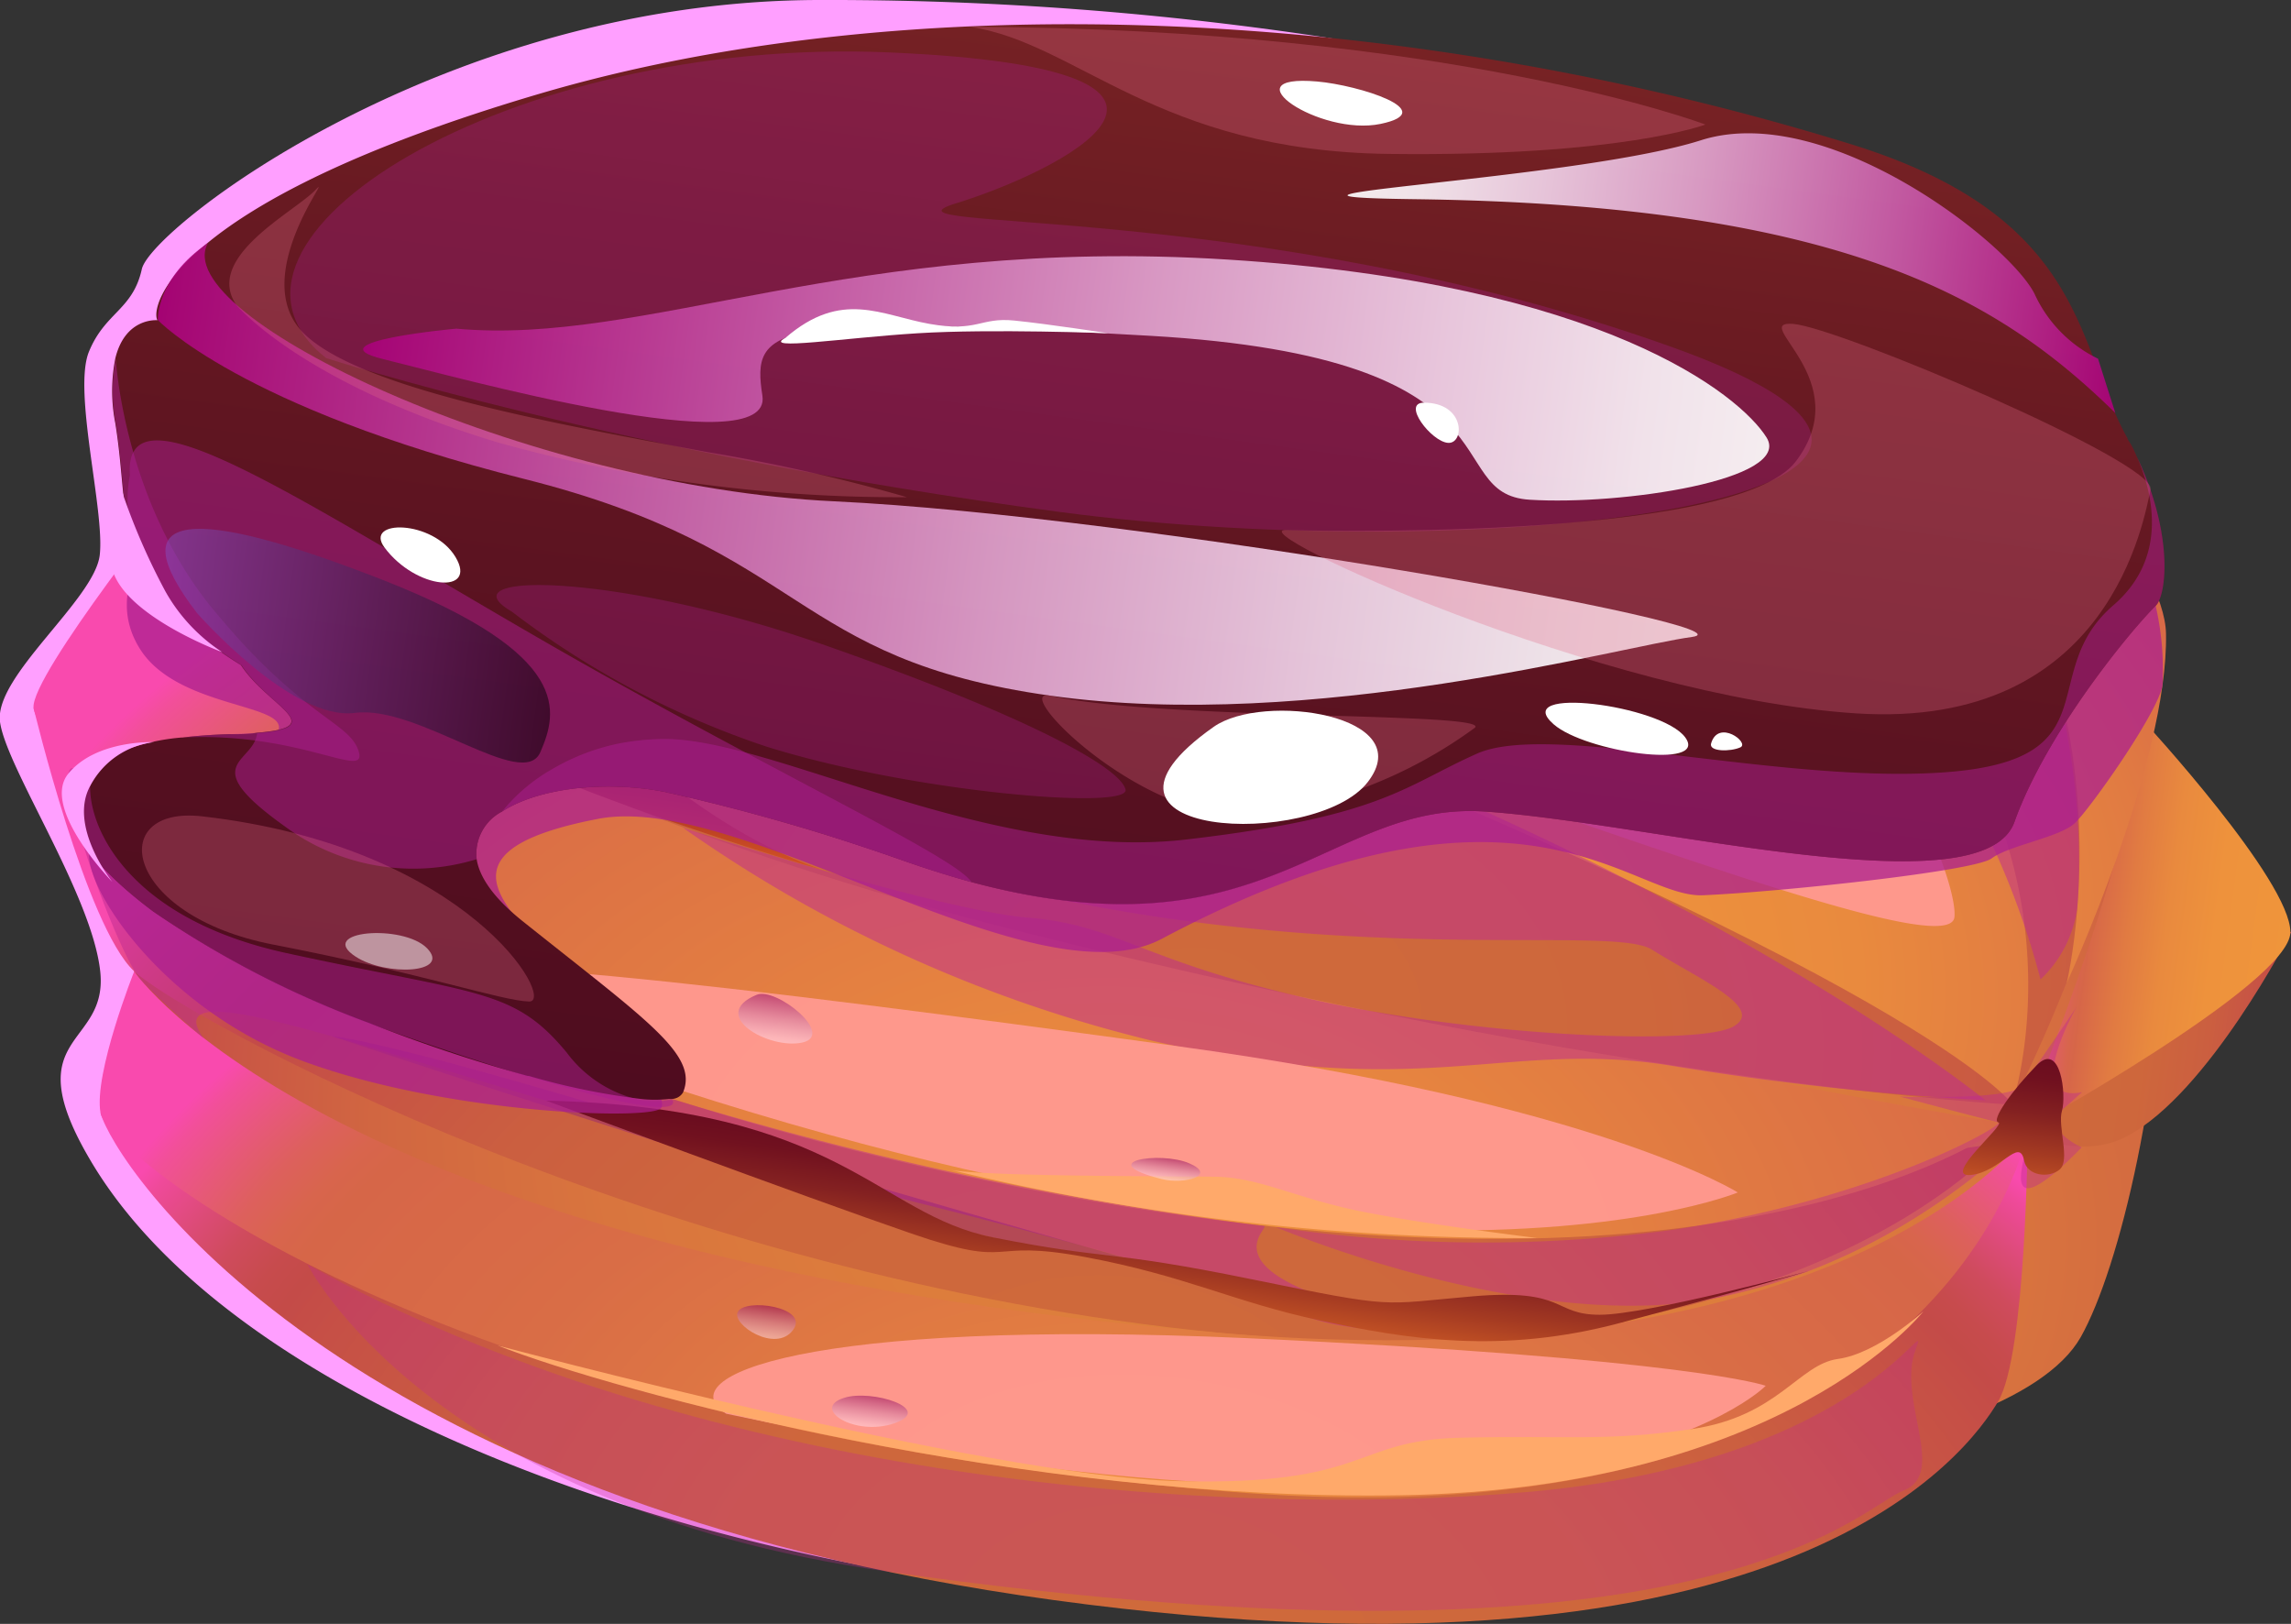 <svg xmlns="http://www.w3.org/2000/svg" xmlns:xlink="http://www.w3.org/1999/xlink" viewBox="0 0 144.24 102.23"><rect x="0" y="0" width="144.24" height="102.23" fill="#333333" stroke="none"/><defs><style>.cls-1{isolation:isolate;}.cls-2{fill:#ff9fff;}.cls-3{fill:url(#Gradient_164);}.cls-4{fill:url(#Gradient_170);}.cls-5{fill:url(#Gradient_18);}.cls-6{fill:url(#Gradient_170-2);}.cls-7{fill:url(#Gradient_19);}.cls-8{fill:url(#Gradient_170-3);}.cls-9{fill:url(#Gradient_4);}.cls-10{fill:url(#Gradient_170-4);}.cls-11{fill:url(#Gradient_10);}.cls-12{fill:url(#Gradient_9);}.cls-13{fill:url(#Gradient_4-2);}.cls-14,.cls-15,.cls-16{fill:#bf2a92;}.cls-14{opacity:0.4;}.cls-14,.cls-15,.cls-16,.cls-17,.cls-23,.cls-33,.cls-35,.cls-36,.cls-37,.cls-38,.cls-40{mix-blend-mode:multiply;}.cls-15,.cls-23,.cls-36,.cls-42,.cls-43{opacity:0.5;}.cls-16,.cls-17,.cls-37,.cls-39{opacity:0.3;}.cls-17{fill:#750092;}.cls-18{fill:url(#Gradient_14);}.cls-19{fill:url(#Gradient_17);}.cls-20{fill:#ff988e;opacity:0.97;}.cls-20,.cls-39,.cls-41,.cls-42{mix-blend-mode:soft-light;}.cls-21{fill:url(#Gradient_17-2);}.cls-22{fill:#ffa96a;}.cls-24{fill:url(#Gradient_105);}.cls-25{fill:url(#Gradient_105-2);}.cls-26{fill:url(#Gradient_105-3);}.cls-27{fill:url(#Gradient_105-4);}.cls-28{fill:url(#Gradient_105-5);}.cls-29{fill:url(#Gradient_105-6);}.cls-30{fill:url(#Gradient_105-7);}.cls-31{fill:url(#Gradient_105-8);}.cls-32{fill:url(#Gradient_105-9);}.cls-33,.cls-36,.cls-37{fill:#ac1f90;}.cls-33{opacity:0.74;}.cls-34{fill:url(#Gradient_21);}.cls-35,.cls-38,.cls-40{opacity:0.92;}.cls-35{fill:url(#Gradient_22);}.cls-38{fill:url(#Gradient_147);}.cls-39{fill:#e06886;}.cls-40{fill:url(#Gradient_22-2);}.cls-41,.cls-42,.cls-44{fill:#fff;}.cls-43{mix-blend-mode:screen;fill:url(#Gradient_26);}</style><radialGradient id="Gradient_164" cx="270.37" cy="7150.04" r="120.67" gradientTransform="matrix(0.74, 0.1, -0.07, 0.51, 382.26, -3598.86)" gradientUnits="userSpaceOnUse"><stop offset="0" stop-color="#de803b"/><stop offset="0.3" stop-color="#dd7d3c"/><stop offset="0.49" stop-color="#d9753e"/><stop offset="0.65" stop-color="#d16641"/><stop offset="0.78" stop-color="#c75246"/><stop offset="0.82" stop-color="#c44b48"/><stop offset="0.85" stop-color="#c74b4d"/><stop offset="0.89" stop-color="#cf4b5d"/><stop offset="0.93" stop-color="#dc4b77"/><stop offset="0.98" stop-color="#ef4a9a"/><stop offset="1" stop-color="#f94aae"/></radialGradient><radialGradient id="Gradient_170" cx="196.12" cy="7178.6" r="96.22" gradientTransform="matrix(0.78, 0.11, -0.07, 0.51, 420.35, -3593.35)" gradientUnits="userSpaceOnUse"><stop offset="0" stop-color="#cf6a3b"/><stop offset="0.36" stop-color="#ce673c"/><stop offset="0.58" stop-color="#cb5f40"/><stop offset="0.77" stop-color="#c65046"/><stop offset="0.82" stop-color="#c44b48"/><stop offset="0.85" stop-color="#c74b4d"/><stop offset="0.89" stop-color="#cf4b5d"/><stop offset="0.93" stop-color="#dc4b77"/><stop offset="0.98" stop-color="#ef4a9a"/><stop offset="1" stop-color="#f94aae"/></radialGradient><radialGradient id="Gradient_18" cx="196.25" cy="7156.45" r="98.36" gradientTransform="matrix(0.78, 0.11, -0.07, 0.51, 420.35, -3593.35)" gradientUnits="userSpaceOnUse"><stop offset="0" stop-color="#ef953b"/><stop offset="0.71" stop-color="#da6d46"/><stop offset="0.82" stop-color="#d66648"/><stop offset="0.85" stop-color="#d8654d"/><stop offset="0.89" stop-color="#dd605d"/><stop offset="0.93" stop-color="#e65977"/><stop offset="0.98" stop-color="#f24f9a"/><stop offset="1" stop-color="#f94aae"/></radialGradient><radialGradient id="Gradient_170-2" cx="201.56" cy="7205.31" r="94.71" xlink:href="#Gradient_170"/><radialGradient id="Gradient_19" cx="200.71" cy="7197.94" r="92.13" gradientTransform="matrix(0.78, 0.11, -0.07, 0.51, 420.35, -3593.35)" gradientUnits="userSpaceOnUse"><stop offset="0" stop-color="#ef953b"/><stop offset="0.28" stop-color="#e37f41"/><stop offset="0.6" stop-color="#d96d46"/><stop offset="0.82" stop-color="#d66648"/><stop offset="0.85" stop-color="#d8654d"/><stop offset="0.89" stop-color="#dd605d"/><stop offset="0.93" stop-color="#e65977"/><stop offset="0.98" stop-color="#f24f9a"/><stop offset="1" stop-color="#f94aae"/></radialGradient><radialGradient id="Gradient_170-3" cx="197.72" cy="7126.06" r="97.63" xlink:href="#Gradient_170"/><radialGradient id="Gradient_4" cx="199.04" cy="7117.83" r="99.45" gradientTransform="matrix(0.78, 0.11, -0.07, 0.51, 420.35, -3593.35)" gradientUnits="userSpaceOnUse"><stop offset="0" stop-color="#ef953b"/><stop offset="0.31" stop-color="#ee923c"/><stop offset="0.51" stop-color="#e98a3e"/><stop offset="0.67" stop-color="#e17b42"/><stop offset="0.82" stop-color="#d76748"/><stop offset="0.82" stop-color="#d66648"/><stop offset="0.85" stop-color="#d8654d"/><stop offset="0.89" stop-color="#dd605d"/><stop offset="0.93" stop-color="#e65977"/><stop offset="0.98" stop-color="#f24f9a"/><stop offset="1" stop-color="#f94aae"/></radialGradient><radialGradient id="Gradient_170-4" cx="211.15" cy="7113.1" r="91.55" xlink:href="#Gradient_170"/><linearGradient id="Gradient_10" x1="40.94" y1="-51.7" x2="55.68" y2="-51.7" gradientTransform="translate(81.15 109.62) rotate(7.71)" gradientUnits="userSpaceOnUse"><stop offset="0" stop-color="#cf6a3b"/><stop offset="0.44" stop-color="#ce673c"/><stop offset="0.71" stop-color="#cb5f40"/><stop offset="0.94" stop-color="#c65046"/><stop offset="1" stop-color="#c44b48"/></linearGradient><linearGradient id="Gradient_9" x1="40.45" y1="-57.47" x2="55.69" y2="-57.47" gradientTransform="translate(81.15 109.62) rotate(7.71)" gradientUnits="userSpaceOnUse"><stop offset="0" stop-color="#f94aae"/><stop offset="0.02" stop-color="#f24f9a"/><stop offset="0.07" stop-color="#e65977"/><stop offset="0.11" stop-color="#dd605d"/><stop offset="0.15" stop-color="#d8654d"/><stop offset="0.18" stop-color="#d66648"/><stop offset="0.18" stop-color="#d76748"/><stop offset="0.33" stop-color="#e17b42"/><stop offset="0.49" stop-color="#e98a3e"/><stop offset="0.69" stop-color="#ee923c"/><stop offset="1" stop-color="#ef953b"/></linearGradient><radialGradient id="Gradient_4-2" cx="213.83" cy="7104.48" r="86.27" xlink:href="#Gradient_4"/><linearGradient id="Gradient_14" x1="-53.97" y1="-50.43" x2="-53.97" y2="-60.32" gradientTransform="translate(81.15 109.62) rotate(7.71)" gradientUnits="userSpaceOnUse"><stop offset="0" stop-color="#d45224"/><stop offset="0.03" stop-color="#cf4f24"/><stop offset="0.33" stop-color="#a43222"/><stop offset="0.61" stop-color="#841d20"/><stop offset="0.84" stop-color="#71111f"/><stop offset="1" stop-color="#6a0c1f"/></linearGradient><linearGradient id="Gradient_17" x1="-11.65" y1="-26.23" x2="-11.65" y2="-34.1" gradientTransform="translate(81.15 109.62) rotate(7.71)" gradientUnits="userSpaceOnUse"><stop offset="0" stop-color="#c05024"/><stop offset="0.24" stop-color="#a43a22"/><stop offset="0.55" stop-color="#842121"/><stop offset="0.82" stop-color="#71111f"/><stop offset="1" stop-color="#6a0c1f"/></linearGradient><linearGradient id="Gradient_17-2" x1="40.33" y1="-41.05" x2="40.33" y2="-48.98" xlink:href="#Gradient_17"/><linearGradient id="Gradient_105" x1="-12.53" y1="-33.98" x2="-12.53" y2="-35.35" gradientTransform="translate(81.15 109.62) rotate(7.71)" gradientUnits="userSpaceOnUse"><stop offset="0" stop-color="#ffdbea"/><stop offset="0.1" stop-color="#f9cfe2"/><stop offset="0.27" stop-color="#e8b0ce"/><stop offset="0.51" stop-color="#ce7eac"/><stop offset="0.79" stop-color="#a9397f"/><stop offset="1" stop-color="#8b0059"/></linearGradient><linearGradient id="Gradient_105-2" x1="-28.93" y1="-16.06" x2="-28.93" y2="-18.01" xlink:href="#Gradient_105"/><linearGradient id="Gradient_105-3" x1="-68.21" y1="-45.38" x2="-68.21" y2="-52.82" xlink:href="#Gradient_105"/><linearGradient id="Gradient_105-4" x1="-38.11" y1="-39.31" x2="-38.11" y2="-42.18" xlink:href="#Gradient_105"/><linearGradient id="Gradient_105-5" x1="-36.16" y1="-20.73" x2="-36.16" y2="-22.76" xlink:href="#Gradient_105"/><linearGradient id="Gradient_105-6" x1="2.28" y1="-66.04" x2="2.28" y2="-71.95" xlink:href="#Gradient_105"/><linearGradient id="Gradient_105-7" x1="6.04" y1="-75" x2="6.04" y2="-76.91" xlink:href="#Gradient_105"/><linearGradient id="Gradient_105-8" x1="-50.88" y1="-81.51" x2="-50.88" y2="-87.17" xlink:href="#Gradient_105"/><linearGradient id="Gradient_105-9" x1="-40.67" y1="-76.81" x2="-40.67" y2="-79.48" xlink:href="#Gradient_105"/><linearGradient id="Gradient_21" x1="-20.07" y1="-34.54" x2="-20.07" y2="-106.67" gradientTransform="translate(81.15 109.62) rotate(7.71)" gradientUnits="userSpaceOnUse"><stop offset="0" stop-color="#4f0c1f"/><stop offset="0.31" stop-color="#561020"/><stop offset="0.75" stop-color="#691a22"/><stop offset="1" stop-color="#772224"/></linearGradient><linearGradient id="Gradient_22" x1="-82.62" y1="-73.77" x2="16.12" y2="-73.77" gradientTransform="translate(81.15 109.62) rotate(7.71)" gradientUnits="userSpaceOnUse"><stop offset="0" stop-color="#a90079"/><stop offset="0.01" stop-color="#ab057b"/><stop offset="0.3" stop-color="#c85caa"/><stop offset="0.55" stop-color="#e0a2ce"/><stop offset="0.76" stop-color="#f1d4e9"/><stop offset="0.91" stop-color="#fbf3f9"/><stop offset="1" stop-color="#fff"/></linearGradient><linearGradient id="Gradient_147" x1="-9.41" y1="-97.12" x2="40.33" y2="-97.12" gradientTransform="translate(81.15 109.62) rotate(7.71)" gradientUnits="userSpaceOnUse"><stop offset="0" stop-color="#fff"/><stop offset="0.09" stop-color="#fbf3f9"/><stop offset="0.24" stop-color="#f1d4e9"/><stop offset="0.45" stop-color="#e0a2ce"/><stop offset="0.7" stop-color="#c85caa"/><stop offset="0.99" stop-color="#ab057b"/><stop offset="1" stop-color="#a90079"/></linearGradient><linearGradient id="Gradient_22-2" x1="-69.52" y1="-84.7" x2="19.03" y2="-84.7" xlink:href="#Gradient_22"/><linearGradient id="Gradient_26" x1="-80.15" y1="-60.53" x2="-54.73" y2="-60.53" gradientTransform="translate(81.15 109.62) rotate(7.71)" gradientUnits="userSpaceOnUse"><stop offset="0" stop-color="#844fbd"/><stop offset="0.54" stop-color="#3b2354"/><stop offset="1"/></linearGradient></defs><g class="cls-1"><g id="Layer_2" data-name="Layer 2"><g id="objects"><path class="cls-2" d="M83.94,2.43A208.14,208.14,0,0,0,51.65,0C28,0,9.5,14.36,8.93,16.94s-2.31,2.71-3.33,5.2,1,10,.68,12.8S-.38,42.57,0,45.44s5.79,10.9,6.31,15.71S1,65,5.6,72.89c9.24,15.94,39.15,25.67,61.89,27.47S83.94,2.43,83.94,2.43Z"/><path class="cls-3" d="M9.67,69C5.45,49,8.91,22.36,22.75,16.7c23.08-9.44,83.17,3.84,102.07,12.39C142.34,37,135.89,75.51,131,84.18,121.84,100.26,15.63,97.21,9.67,69Z"/><path class="cls-4" d="M2.11,44.55s3.31,13.78,6.34,16.6S41.19,80.47,76.92,83.92c36,3.48,49.1-12,49.1-12s-20,3.94-53.32-2C39.16,63.82,2.11,44.55,2.11,44.55Z"/><path class="cls-5" d="M126.34,70.74S110.6,83.4,66.88,75.27C16.24,65.84,2.26,46.63,2.11,44.55s9.36-14,9.36-14,11.28,12.63,45.4,23.68C89.94,64.89,126.34,70.74,126.34,70.74Z"/><path class="cls-6" d="M6.33,70.07c.85,3.13,14.51,24.45,60,30.66,46.65,6.38,57.69-9.51,59.47-12.5s1.86-16.83,1.86-16.83S122.8,90.13,88,88.78C53.86,87.46,21.66,76.65,6.33,70.07Z"/><path class="cls-7" d="M8.45,61.15s-2.57,6.46-2.12,8.92S27.05,89.82,77.58,93.92c44.81,3.64,50.06-22.52,50.06-22.52S116.3,87.23,76.92,83.92C20.66,79.2,8.45,61.15,8.45,61.15Z"/><path class="cls-8" d="M9.35,33.23S24,48.47,63.84,58.54c38.94,9.85,62.85,11,62.85,11s1.55-7.93-2.69-18.91c-4.46-11.55-64-28-86.44-33.75C14.9,11.07,9.08,21.43,8.23,21.93S9.35,33.23,9.35,33.23Z"/><path class="cls-9" d="M126.69,69.51s6.5-21.45-.11-33.7c-7-12.93-50.7-22.39-76-25.22S9.92,20.18,9.92,20.18s5.86.52,59.5,21.35C121.35,61.69,126.69,69.51,126.69,69.51Z"/><path class="cls-10" d="M126.69,69.51A97.76,97.76,0,0,0,135,45.44c2.85-14.29-18-28.54-49.64-34.64-31.95-6.15-55,.72-55,.72s31,1.12,69,16.41C135.77,42.54,126.69,69.51,126.69,69.51Z"/><path class="cls-11" d="M127.64,71.4s3.39,1.66,6.26.14c5.17-2.73,10.34-12.85,10.34-12.85s-7.91-3.85-10.43,1.11S127.64,71.4,127.64,71.4Z"/><path class="cls-12" d="M135,45.44s9.22,10,9.2,13.25-17.08,12.65-17.08,12.65S134.12,54.63,135,45.44Z"/><path class="cls-13" d="M35.17,10.41s37.58-5.3,74.27,10.34c27.75,11.82,20.68,41.13,20.68,41.13s6.41-13.89,6.25-22C136.21,31.49,108.37-1.15,35.17,10.41Z"/><path class="cls-14" d="M131.08,68.76c-3.83.73-.34-5.37-.34-5.37s-2.76,4.11-3.49,5-7.66.64-7.66.64,5.7,1.53,6.23,1.62-7.4,4.74-20.35,6.75a88.8,88.8,0,0,1-25.15-.15s16.21,6.9,28,4.41c12.08-2.54,18.88-10.44,19.28-10.27s-.92,3.08-.07,3.39,3.53-2.55,3.53-2.55-2.53-1.14-1.28-2.31Z"/><path class="cls-15" d="M21.09,41.79c-8.8-10.42,4.58,1.62,31.82,11.06C79.39,62,101,57.9,104,59.78s7.22,3.7,5.1,4.86-15.67.69-26.46-1.72-12.26-4.69-17.91-5.15S43,52.11,43,52.11A86.64,86.64,0,0,0,72.46,65.5c17.07,4,22.36-.14,32.89,1.61A184.5,184.5,0,0,0,125,69.27S103.17,51.37,60.68,39C16.82,26.3,9.68,23.58,9,24.83s1.72,7.48,2.8,9.88S21.09,41.79,21.09,41.79Z"/><path class="cls-15" d="M12.82,65.37C9,60,29.52,68.72,54.12,74.8c24.26,6,24.64,7.13,29,8.36s13.59.34,13.59.34a36.56,36.56,0,0,1-13.24-1.79c-6.88-2.34-3.42-4.48-3.9-4.53a226.5,226.5,0,0,1-39-8.53C18.29,61.8,6.42,49,4.69,48.38S7.38,60.14,8.92,61.75,12.82,65.37,12.82,65.37Z"/><path class="cls-16" d="M19.35,79.59S27,94.82,55.82,98.93c51.76,7.39,61.17-4,64-5.08s-.39-5.72.77-8.84-3,7-24.32,8.91C75.52,95.74,43.35,92.87,19.35,79.59Z"/><path class="cls-17" d="M20.91,65.24S31.12,68.66,47.8,73.9c16.42,5.15,24.71,5.77,24.71,5.77s-20.08-5.7-34-9.84C23.19,65.25,20.91,65.24,20.91,65.24Z"/><path class="cls-18" d="M18.56,40.27c2.53,1.52,8.16.75,13.78,2.53s10,8.52,19.31,11.93C51.65,54.73,27.62,47.92,18.56,40.27Z"/><path class="cls-19" d="M34.39,69.29s16.31,6.07,23,8.37,4.51.28,10.9,1.47,9.3,2.81,14.81,4,11.44,2.14,18.88.16,11.87-3.27,11.87-3.27-10.13,2.75-13.13,2.75-2.06-1.67-8-1.16-4.68.81-13.94-1.08-8.89-1.17-16.25-2.63S53,69.72,34.39,69.29Z"/><path class="cls-20" d="M35.26,28.59c-10.84-3.88,27.86-10.22,53.64-3.5,25.4,6.62,34.51,29.51,34.15,32.65S95.83,50,73.58,43.16A295.65,295.65,0,0,1,35.26,28.59Z"/><path class="cls-20" d="M24.34,61.92c-1.68-2.81,22.9.26,49.57,3.91s35.5,9.24,35.5,9.24S83.71,85.77,24.34,61.92Z"/><path class="cls-20" d="M45.72,89C42,86.67,50.8,83,78.45,84.24c28,1.28,32.72,3,32.72,3S98.67,100.18,45.72,89Z"/><path class="cls-21" d="M127.44,73.08c-.29-1.56-1.48.71-3.36.89s2.24-3.2,1.74-3.31.9-2.06,2.41-3.6,1.88,1.9,1.59,2.87.55,3.12-.15,3.7S127.62,74,127.44,73.08Z"/><path class="cls-15" d="M69.61,18.15s26.48-4.95,44.85,5.16c17.77,9.77,16.6,31.26,16.31,33.94a7.62,7.62,0,0,1-2.3,4.41,51.19,51.19,0,0,0-11.89-21.72C106.56,28.9,69.61,18.15,69.61,18.15Z"/><path class="cls-22" d="M26.85,25.57c-4.21-2.45,12.32,6.61,20.85,6.27s10.95,2.56,11.43,3.85,3.69,1.14,6.4,2.59S85.2,47.55,85.2,47.55,38.39,32.28,26.85,25.57Z"/><path class="cls-22" d="M59.91,73.66c2.39.41,13.86.38,16.6.42s4.91,1.28,8.89,2.12,11.39,1.74,11.39,1.74A153.37,153.37,0,0,1,59.91,73.66Z"/><path class="cls-22" d="M31.32,84.7S62,92.92,74.11,93.24s11-2.57,17.82-2.73,9.22.25,14.62-.55,6.69-4.07,9.17-4.41,5.38-3,5.38-3-8.71,11.17-32.87,11.58C64.53,94.55,38.77,87.63,31.32,84.7Z"/><g class="cls-23"><path class="cls-24" d="M73.16,74.23c-4.43-1.11-.11-1.77,1.7-1S74.58,74.58,73.16,74.23Z"/><path class="cls-25" d="M53.15,88c-2.14.66.67,2.48,3.19,1.59S54.88,87.44,53.15,88Z"/><path class="cls-26" d="M14.48,48.59c-2.83,1.78,7.76,9.74,11.14,6.69S19.47,45.44,14.48,48.59Z"/><path class="cls-27" d="M47.63,62.63c-3.07,1.28.79,3.47,2.89,3S48.86,62.11,47.63,62.63Z"/><path class="cls-28" d="M46.45,82.59c-.41.79,2.37,2.61,3.47,1.15S46.89,81.7,46.45,82.59Z"/><path class="cls-29" d="M89,40.37c-5.53,2.84,3.6,4.69,7,4.24S98.78,35.35,89,40.37Z"/><path class="cls-30" d="M96,34.61c-4.12,1.25,2.22,1.76,3.44,1.31S99.4,33.59,96,34.61Z"/><path class="cls-31" d="M38.51,16.56C26.34,18,45.33,25.37,49,20.82S40.17,16.37,38.51,16.56Z"/><path class="cls-32" d="M49.21,26c-.58,2.84,3.16,2.08,4.26.58S49.37,25.26,49.21,26Z"/></g><path class="cls-33" d="M135.72,38.14a18,18,0,0,1,.43,5c-.29,1.74-4.55,7.76-5.51,8.67s-4.13,1.4-5.25,2.23-13.58,2.13-18.18,2.32-11.5-9.24-34.06,2.74c-8,4.25-26.44-9.29-35.49-7.55S31,56.17,33.54,59s9.22,10.12,8,10.82-13.63.23-22.41-3S5.27,55.9,5.62,53.59,16.87,47.72,17.52,46s-6.32-1.4-8.69-5.12,1-7.18,1-7.18Z"/><path class="cls-34" d="M135.72,38.14c-1.58,1.55-6.89,8-8.89,13.6s-22.82.06-33.35-.65c-9.81-.66-13.79,9.42-32.32,4.44-1.34-.37-2.78-.82-4.29-1.35a128.67,128.67,0,0,0-15.08-4.34c-3.79-.72-7.94-.21-10.18,1.25l0,0a3,3,0,0,0-1.6,3c.18,1.14,1.08,2.46,2.93,3.93C40.73,64.24,44,66.41,43,68.78a.84.84,0,0,1-.66.4,1.15,1.15,0,0,1-.22,0,7.64,7.64,0,0,1-1.79,0h0a43.71,43.71,0,0,1-7.05-1.45.1.1,0,0,1-.07,0,97.44,97.44,0,0,1-9.95-3.32h0A61.81,61.81,0,0,1,9.63,57.37C3.69,52.91,3.3,49.79,6.14,48h0a13.38,13.38,0,0,1,5.29-1.57h.06c.91-.11,1.89-.18,2.92-.21.69,0,1.27,0,1.76-.09,4.64-.37.69-1.66-1-4.26A24,24,0,0,1,11,38.65c-3.7-3.72-2.92-6.92-3.74-12a10.63,10.63,0,0,1,0-4.09c.63-2.6,2.65-2.4,2.65-2.4-.48-.86,1-7.45,24-14.24s54-5.69,82.6,3.15c14.82,4.57,14.17,12.58,17.37,18.4h0a.37.37,0,0,0,.06.1c0,.1.12.23.22.4s.24.46.37.77C136.84,33.61,136.42,37.45,135.72,38.14Z"/><path class="cls-35" d="M13.1,15.29c-2.66,4.6,20.16,15.36,39.42,16.27s58.55,7.93,54,8.54-23.87,6-40.35,3.7S50.9,34.65,33,30.15s-23.06-10-23.06-10S9.78,17.58,13.1,15.29Z"/><path class="cls-36" d="M11.51,46.43c.91-.11,1.89-.18,2.92-.21,7.25-.21,2.63-1.48.79-4.35-8.45-5.32-6.88-8.75-7.93-15.2a10.63,10.63,0,0,1,0-4.09s.47,8.93,6.16,15.82c.39.47.77.91,1.13,1.32A35.11,35.11,0,0,0,19,44c2.11,1.7,3.28,2.2,3.6,3.36C23.06,49.09,18.86,46.07,11.51,46.43Z"/><path class="cls-36" d="M133.93,27.51l0,0h0Z"/><path class="cls-36" d="M135.72,38.14c-1.58,1.55-6.89,8-8.89,13.6s-22.82.06-33.35-.65-14.35,11-36.61,3.09a128.67,128.67,0,0,0-15.08-4.34c-3.79-.72-7.94-.21-10.18,1.25a11.07,11.07,0,0,1,3.17-2.68h0a13.69,13.69,0,0,1,4.16-1.6,15.59,15.59,0,0,1,2.84-.29c6.86-.05,20.53,7.77,32.9,6.33S88.39,49.49,93,47.44s19.35,2,29.69,1.16,5.44-6.26,10.37-10.5c3.56-3.07,2.4-7.24,1.49-9.32C136.84,33.61,136.42,37.45,135.72,38.14Z"/><path class="cls-36" d="M33.29,67.77a.1.1,0,0,1-.07,0c-2.55-.78-5.8-1.85-9.95-3.32h0A61.81,61.81,0,0,1,9.63,57.37C3.69,52.91,3.3,49.79,6.14,48h0c-1.4,1.38-.23,9.36,11.89,12s14.29,2.21,17.64,6.25a7.82,7.82,0,0,0,4.65,3h0a5,5,0,0,0,1.79,0,1.15,1.15,0,0,0,.22,0S43.61,70.92,33.29,67.77Z"/><path class="cls-36" d="M61.16,55.53c-1.34-.37-2.78-.82-4.29-1.35a128.67,128.67,0,0,0-15.08-4.34c-3.79-.72-7.94-.21-10.18,1.25l0,0a3,3,0,0,0-1.6,3A13.62,13.62,0,0,1,17.9,52c-5.59-4-1.94-3.9-1.71-5.84,4.64-.37.69-1.66-1-4.26A24,24,0,0,1,11,38.65c-1.91-2.54-3.47-5.47-2.82-8.73-.44-6.11,10.56,1.53,26.72,10.82C48.75,48.68,60.17,53.94,61.16,55.53Z"/><path class="cls-37" d="M32.22,38.5C27.91,36,38.79,36,52,40.64s18.55,7.74,18.86,9.06S57.47,49.89,48.25,47A55,55,0,0,1,32.22,38.5Z"/><path class="cls-37" d="M20.53,22.54C11.29,15.23,31.93,2.25,56,3.3s10.32,7.62,4.22,9.49,18.63-.34,44.88,9S94.24,35.9,66.65,32.22,20.53,22.54,20.53,22.54Z"/><path class="cls-38" d="M133.18,26c-7.34-7.2-17.14-13.11-44.09-13.46-13.91-.18,10.12-1.2,18-3.71s19.36,6.44,21,9.66a8.41,8.41,0,0,0,4,4.09Z"/><path class="cls-39" d="M81,33.37c-3.18-.13,19.81,10.5,35.86,11.54S135,32.54,135.4,30.82,115.73,20.6,112.89,20.39s4.08,3.49.18,8.65S81,33.37,81,33.37Z"/><path class="cls-39" d="M66.14,43.8c-2.72-.59,5.79,8,12.56,7.5a29.25,29.25,0,0,0,14.15-5.48C94,44.81,73.21,45.36,66.14,43.8Z"/><path class="cls-39" d="M61.08,1.69c6.75,1,11.76,7.82,26.37,8s19.92-1.85,19.92-1.85S91.38,1.78,61.08,1.69Z"/><path class="cls-39" d="M12.71,51.39c-6.06-.69-5,6.24,4.51,8.08S31.57,63,33.31,63.05,29.56,53.31,12.71,51.39Z"/><path class="cls-39" d="M14.86,19.17c-2-3,3.69-5.83,5-7.21s-4.3,5.44-.76,9,16.19,5.77,25.49,7.51a110.43,110.43,0,0,1,12.51,2.83A94,94,0,0,1,31.4,27.87C18.86,24.09,14.86,19.17,14.86,19.17Z"/><path class="cls-40" d="M28.73,20.69c11.91,1.09,24.87-5.84,48.55-4.35s32.28,8.54,33.94,11.2-9.12,4.28-14.91,3.92.08-8.94-23.89-10.32S47.32,20.52,48,24.91,28.57,23.69,24.1,22.6,28.73,20.69,28.73,20.69Z"/><path class="cls-41" d="M97.82,45.6c-2.81-2.45,6.78-1.23,8.28.82S99.81,47.34,97.82,45.6Z"/><path class="cls-41" d="M76.41,45.76c-9.93,7,6.38,7.73,9.69,3.49S79.52,43.56,76.41,45.76Z"/><path class="cls-41" d="M82.92,5.13c-5.63-.49.16,3.47,4,2.67S85.56,5.36,82.92,5.13Z"/><path class="cls-42" d="M22.4,60.23c-2.53-1.64,3-2.09,4.5-.52S24.31,61.47,22.4,60.23Z"/><path class="cls-41" d="M49.45,21.27c-1.55.82,3.65,0,8.32-.29s12,0,12,0-3.75-.58-5.91-.8-2.3.75-5.34.21S53,18.21,49.45,21.27Z"/><path class="cls-41" d="M89.65,25.35c-1.42,0,.47,2.46,1.52,2.53S92.27,25.35,89.65,25.35Z"/><path class="cls-43" d="M12.4,38.59c-5-6.51-.34-6.8,11.7-2.08s11,8.34,9.92,10.84-7.71-3-11.68-2.47S12.4,38.59,12.4,38.59Z"/><path class="cls-44" d="M107.73,46.8c-.16.53,1.22.53,1.84.25S108.19,45.24,107.73,46.8Z"/><path class="cls-44" d="M24.21,34.47c-1.33-1.79,3.06-1.76,4.47.6S26.21,37.15,24.21,34.47Z"/><path class="cls-2" d="M7.08,55.53S4.25,52,5.7,49.44a5.21,5.21,0,0,1,4-2.72s-3.67-.16-5.41,2S7.08,55.53,7.08,55.53Z"/><path class="cls-2" d="M7.82,31.35a41.18,41.18,0,0,0,2.61,5.91A11,11,0,0,0,14,41.06s-6.07-2.23-6.92-5.19a21.07,21.07,0,0,1-.28-7.09l.94,2.29Z"/></g></g></g></svg>